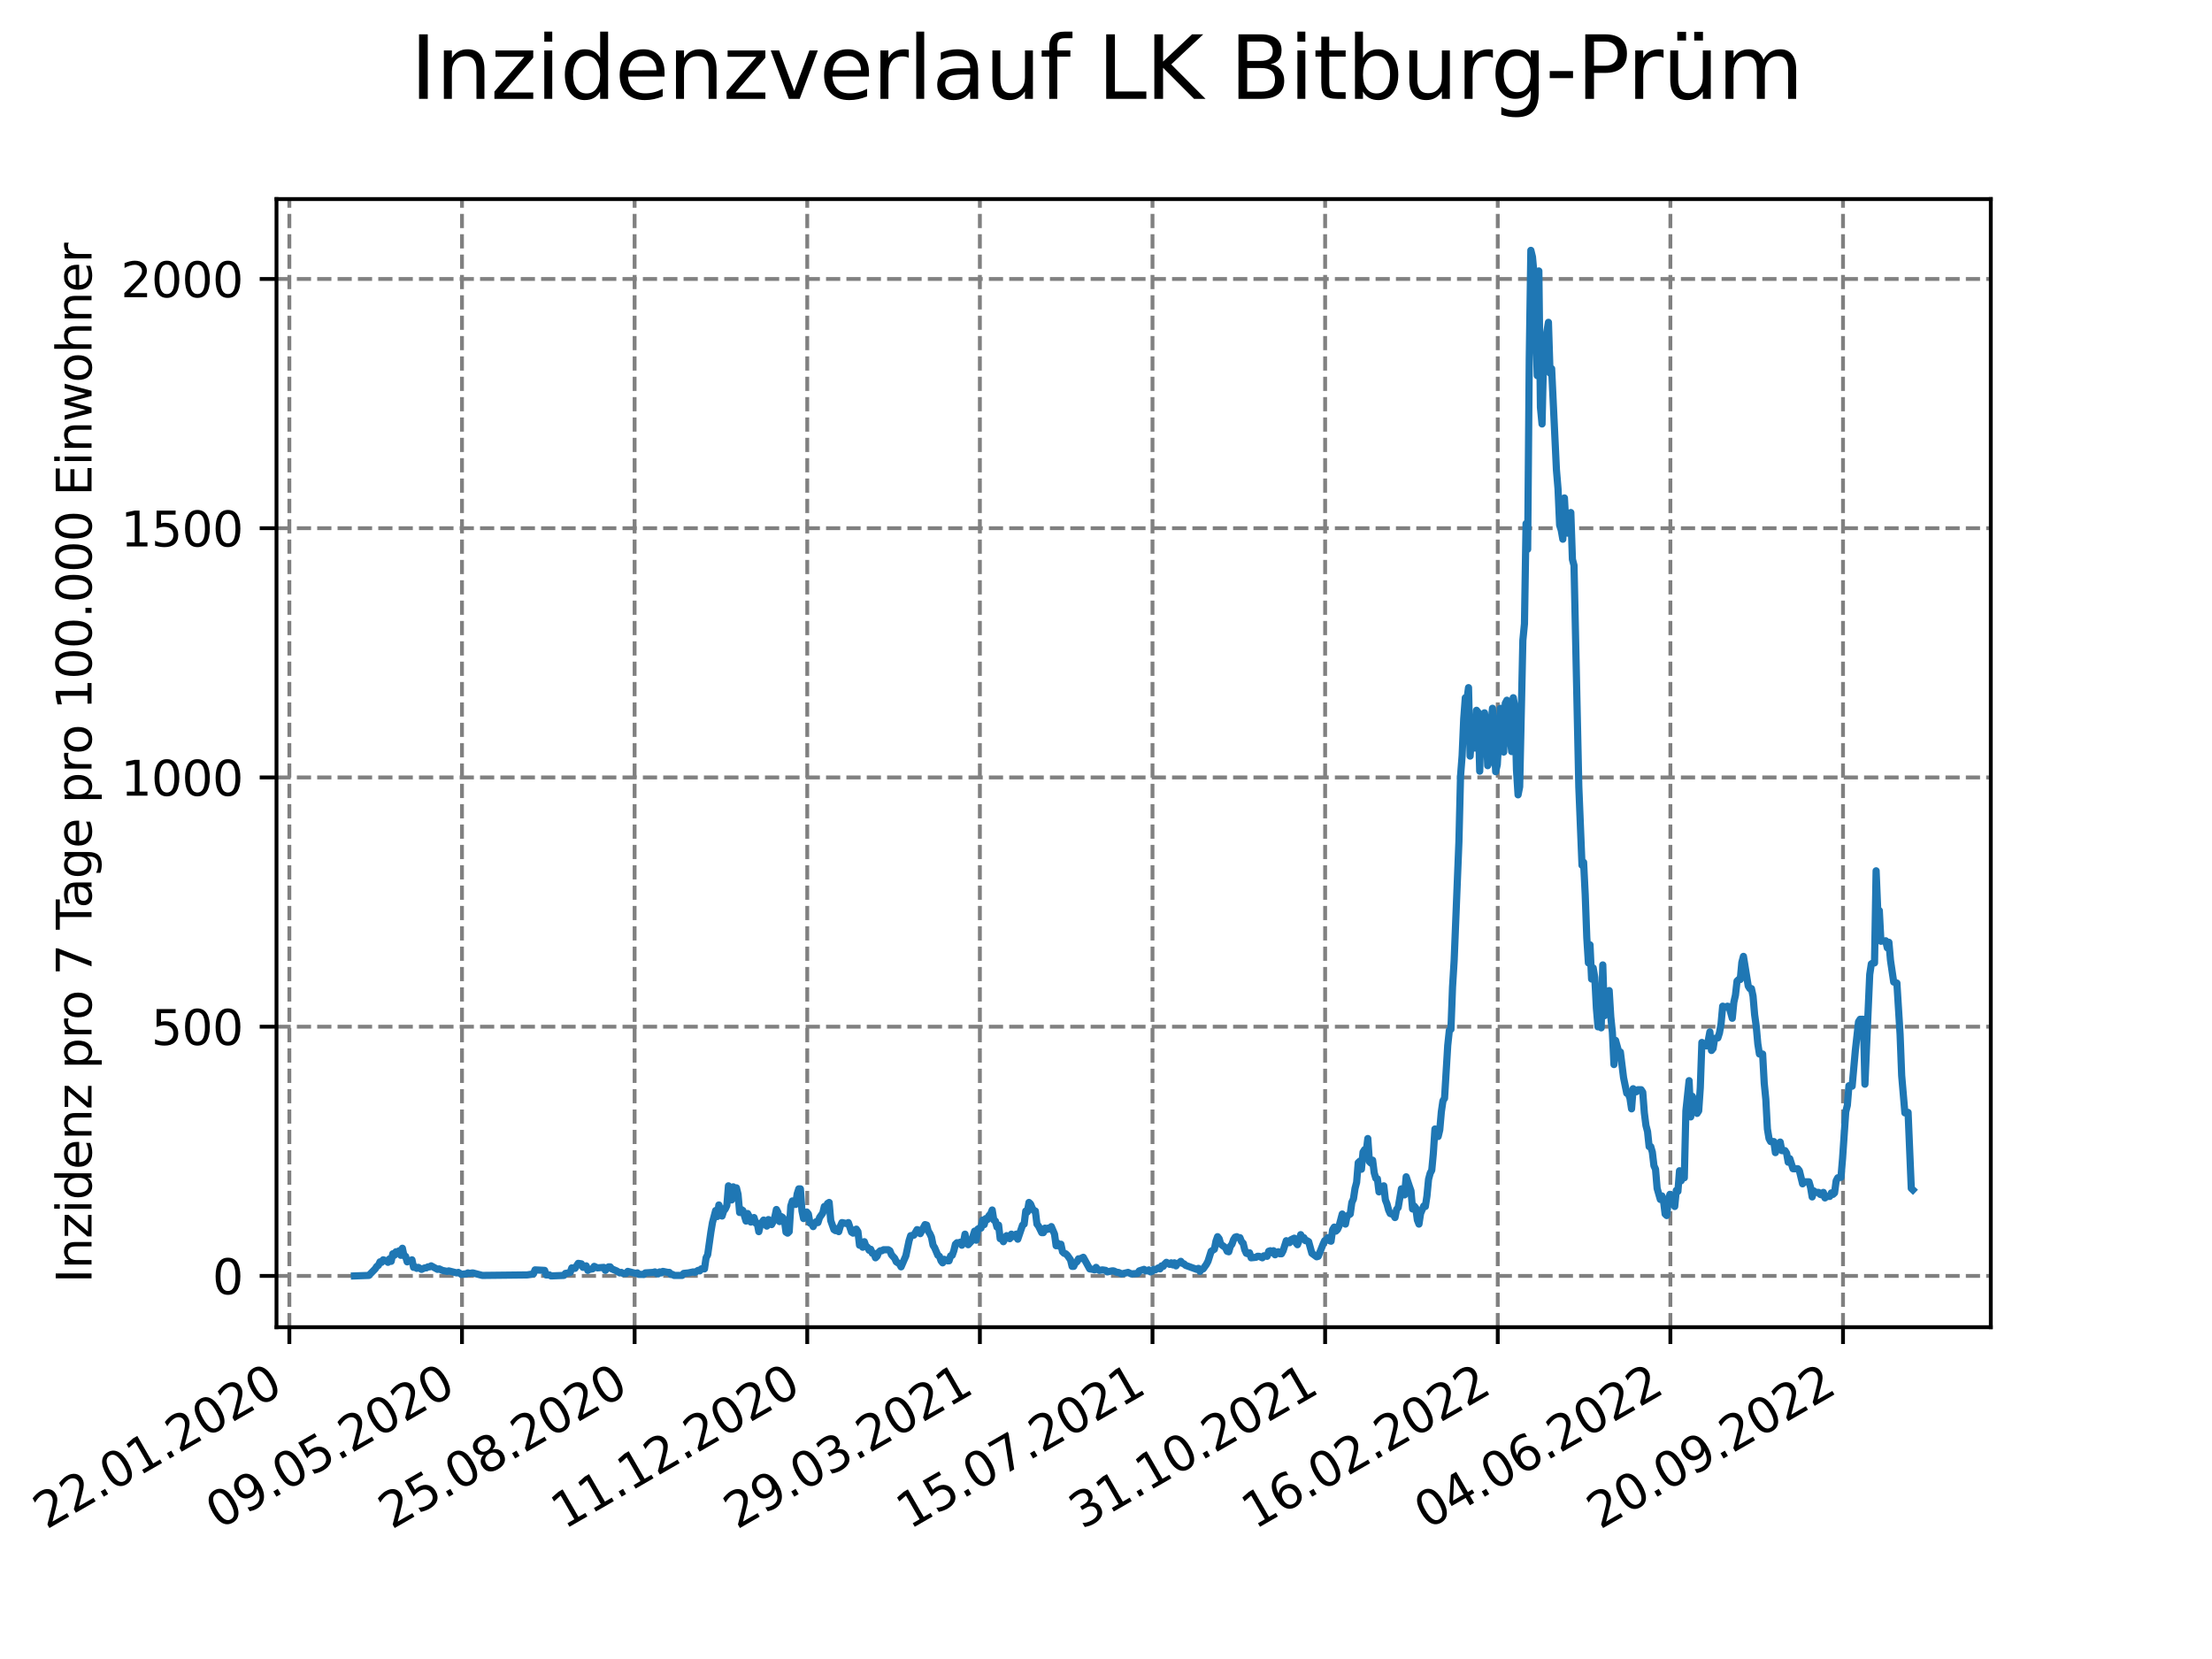 <?xml version="1.0" encoding="utf-8" standalone="no"?>
<!DOCTYPE svg PUBLIC "-//W3C//DTD SVG 1.1//EN"
  "http://www.w3.org/Graphics/SVG/1.1/DTD/svg11.dtd">
<svg xmlns:xlink="http://www.w3.org/1999/xlink" width="460.8pt" height="345.6pt" viewBox="0 0 460.8 345.6" xmlns="http://www.w3.org/2000/svg" version="1.1">
 <defs>
  <style type="text/css">*{stroke-linejoin: round; stroke-linecap: butt}</style>
 </defs>
 <g id="figure_1">
  <g id="patch_1">
   <path d="M 0 345.6 
L 460.8 345.6 
L 460.8 0 
L 0 0 
z
" style="fill: #ffffff"/>
  </g>
  <g id="axes_1">
   <g id="patch_2">
    <path d="M 57.6 276.48 
L 414.72 276.48 
L 414.72 41.472 
L 57.6 41.472 
z
" style="fill: #ffffff"/>
   </g>
   <g id="matplotlib.axis_1">
    <g id="xtick_1">
     <g id="line2d_1">
      <path d="M 60.278 276.48 
L 60.278 41.472 
" clip-path="url(#p1234bcc3a5)" style="fill: none; stroke-dasharray: 2.96,1.28; stroke-dashoffset: 0; stroke: #808080; stroke-width: 0.8"/>
     </g>
     <g id="line2d_2">
      <defs>
       <path id="mbdcd55d6a9" d="M 0 0 
L 0 3.5 
" style="stroke: #000000; stroke-width: 0.8"/>
      </defs>
      <g>
       <use xlink:href="#mbdcd55d6a9" x="60.278" y="276.48" style="stroke: #000000; stroke-width: 0.8"/>
      </g>
     </g>
     <g id="text_1">
      <!-- 22.01.2020 -->
      <g transform="translate(9.652 318.689) rotate(-30) scale(0.1 -0.1)">
       <defs>
        <path id="DejaVuSans-32" d="M 1228 531 
L 3431 531 
L 3431 0 
L 469 0 
L 469 531 
Q 828 903 1448 1529 
Q 2069 2156 2228 2338 
Q 2531 2678 2651 2914 
Q 2772 3150 2772 3378 
Q 2772 3750 2511 3984 
Q 2250 4219 1831 4219 
Q 1534 4219 1204 4116 
Q 875 4013 500 3803 
L 500 4441 
Q 881 4594 1212 4672 
Q 1544 4750 1819 4750 
Q 2544 4750 2975 4387 
Q 3406 4025 3406 3419 
Q 3406 3131 3298 2873 
Q 3191 2616 2906 2266 
Q 2828 2175 2409 1742 
Q 1991 1309 1228 531 
z
" transform="scale(0.016)"/>
        <path id="DejaVuSans-2e" d="M 684 794 
L 1344 794 
L 1344 0 
L 684 0 
L 684 794 
z
" transform="scale(0.016)"/>
        <path id="DejaVuSans-30" d="M 2034 4250 
Q 1547 4250 1301 3770 
Q 1056 3291 1056 2328 
Q 1056 1369 1301 889 
Q 1547 409 2034 409 
Q 2525 409 2770 889 
Q 3016 1369 3016 2328 
Q 3016 3291 2770 3770 
Q 2525 4250 2034 4250 
z
M 2034 4750 
Q 2819 4750 3233 4129 
Q 3647 3509 3647 2328 
Q 3647 1150 3233 529 
Q 2819 -91 2034 -91 
Q 1250 -91 836 529 
Q 422 1150 422 2328 
Q 422 3509 836 4129 
Q 1250 4750 2034 4750 
z
" transform="scale(0.016)"/>
        <path id="DejaVuSans-31" d="M 794 531 
L 1825 531 
L 1825 4091 
L 703 3866 
L 703 4441 
L 1819 4666 
L 2450 4666 
L 2450 531 
L 3481 531 
L 3481 0 
L 794 0 
L 794 531 
z
" transform="scale(0.016)"/>
       </defs>
       <use xlink:href="#DejaVuSans-32"/>
       <use xlink:href="#DejaVuSans-32" x="63.623"/>
       <use xlink:href="#DejaVuSans-2e" x="127.246"/>
       <use xlink:href="#DejaVuSans-30" x="159.033"/>
       <use xlink:href="#DejaVuSans-31" x="222.656"/>
       <use xlink:href="#DejaVuSans-2e" x="286.279"/>
       <use xlink:href="#DejaVuSans-32" x="318.066"/>
       <use xlink:href="#DejaVuSans-30" x="381.689"/>
       <use xlink:href="#DejaVuSans-32" x="445.312"/>
       <use xlink:href="#DejaVuSans-30" x="508.936"/>
      </g>
     </g>
    </g>
    <g id="xtick_2">
     <g id="line2d_3">
      <path d="M 96.239 276.48 
L 96.239 41.472 
" clip-path="url(#p1234bcc3a5)" style="fill: none; stroke-dasharray: 2.96,1.28; stroke-dashoffset: 0; stroke: #808080; stroke-width: 0.8"/>
     </g>
     <g id="line2d_4">
      <g>
       <use xlink:href="#mbdcd55d6a9" x="96.239" y="276.48" style="stroke: #000000; stroke-width: 0.8"/>
      </g>
     </g>
     <g id="text_2">
      <!-- 09.05.2020 -->
      <g transform="translate(45.614 318.689) rotate(-30) scale(0.1 -0.1)">
       <defs>
        <path id="DejaVuSans-39" d="M 703 97 
L 703 672 
Q 941 559 1184 500 
Q 1428 441 1663 441 
Q 2288 441 2617 861 
Q 2947 1281 2994 2138 
Q 2813 1869 2534 1725 
Q 2256 1581 1919 1581 
Q 1219 1581 811 2004 
Q 403 2428 403 3163 
Q 403 3881 828 4315 
Q 1253 4750 1959 4750 
Q 2769 4750 3195 4129 
Q 3622 3509 3622 2328 
Q 3622 1225 3098 567 
Q 2575 -91 1691 -91 
Q 1453 -91 1209 -44 
Q 966 3 703 97 
z
M 1959 2075 
Q 2384 2075 2632 2365 
Q 2881 2656 2881 3163 
Q 2881 3666 2632 3958 
Q 2384 4250 1959 4250 
Q 1534 4250 1286 3958 
Q 1038 3666 1038 3163 
Q 1038 2656 1286 2365 
Q 1534 2075 1959 2075 
z
" transform="scale(0.016)"/>
        <path id="DejaVuSans-35" d="M 691 4666 
L 3169 4666 
L 3169 4134 
L 1269 4134 
L 1269 2991 
Q 1406 3038 1543 3061 
Q 1681 3084 1819 3084 
Q 2600 3084 3056 2656 
Q 3513 2228 3513 1497 
Q 3513 744 3044 326 
Q 2575 -91 1722 -91 
Q 1428 -91 1123 -41 
Q 819 9 494 109 
L 494 744 
Q 775 591 1075 516 
Q 1375 441 1709 441 
Q 2250 441 2565 725 
Q 2881 1009 2881 1497 
Q 2881 1984 2565 2268 
Q 2250 2553 1709 2553 
Q 1456 2553 1204 2497 
Q 953 2441 691 2322 
L 691 4666 
z
" transform="scale(0.016)"/>
       </defs>
       <use xlink:href="#DejaVuSans-30"/>
       <use xlink:href="#DejaVuSans-39" x="63.623"/>
       <use xlink:href="#DejaVuSans-2e" x="127.246"/>
       <use xlink:href="#DejaVuSans-30" x="159.033"/>
       <use xlink:href="#DejaVuSans-35" x="222.656"/>
       <use xlink:href="#DejaVuSans-2e" x="286.279"/>
       <use xlink:href="#DejaVuSans-32" x="318.066"/>
       <use xlink:href="#DejaVuSans-30" x="381.689"/>
       <use xlink:href="#DejaVuSans-32" x="445.312"/>
       <use xlink:href="#DejaVuSans-30" x="508.936"/>
      </g>
     </g>
    </g>
    <g id="xtick_3">
     <g id="line2d_5">
      <path d="M 132.201 276.48 
L 132.201 41.472 
" clip-path="url(#p1234bcc3a5)" style="fill: none; stroke-dasharray: 2.96,1.28; stroke-dashoffset: 0; stroke: #808080; stroke-width: 0.8"/>
     </g>
     <g id="line2d_6">
      <g>
       <use xlink:href="#mbdcd55d6a9" x="132.201" y="276.48" style="stroke: #000000; stroke-width: 0.8"/>
      </g>
     </g>
     <g id="text_3">
      <!-- 25.08.2020 -->
      <g transform="translate(81.576 318.689) rotate(-30) scale(0.1 -0.1)">
       <defs>
        <path id="DejaVuSans-38" d="M 2034 2216 
Q 1584 2216 1326 1975 
Q 1069 1734 1069 1313 
Q 1069 891 1326 650 
Q 1584 409 2034 409 
Q 2484 409 2743 651 
Q 3003 894 3003 1313 
Q 3003 1734 2745 1975 
Q 2488 2216 2034 2216 
z
M 1403 2484 
Q 997 2584 770 2862 
Q 544 3141 544 3541 
Q 544 4100 942 4425 
Q 1341 4750 2034 4750 
Q 2731 4750 3128 4425 
Q 3525 4100 3525 3541 
Q 3525 3141 3298 2862 
Q 3072 2584 2669 2484 
Q 3125 2378 3379 2068 
Q 3634 1759 3634 1313 
Q 3634 634 3220 271 
Q 2806 -91 2034 -91 
Q 1263 -91 848 271 
Q 434 634 434 1313 
Q 434 1759 690 2068 
Q 947 2378 1403 2484 
z
M 1172 3481 
Q 1172 3119 1398 2916 
Q 1625 2713 2034 2713 
Q 2441 2713 2670 2916 
Q 2900 3119 2900 3481 
Q 2900 3844 2670 4047 
Q 2441 4250 2034 4250 
Q 1625 4250 1398 4047 
Q 1172 3844 1172 3481 
z
" transform="scale(0.016)"/>
       </defs>
       <use xlink:href="#DejaVuSans-32"/>
       <use xlink:href="#DejaVuSans-35" x="63.623"/>
       <use xlink:href="#DejaVuSans-2e" x="127.246"/>
       <use xlink:href="#DejaVuSans-30" x="159.033"/>
       <use xlink:href="#DejaVuSans-38" x="222.656"/>
       <use xlink:href="#DejaVuSans-2e" x="286.279"/>
       <use xlink:href="#DejaVuSans-32" x="318.066"/>
       <use xlink:href="#DejaVuSans-30" x="381.689"/>
       <use xlink:href="#DejaVuSans-32" x="445.312"/>
       <use xlink:href="#DejaVuSans-30" x="508.936"/>
      </g>
     </g>
    </g>
    <g id="xtick_4">
     <g id="line2d_7">
      <path d="M 168.163 276.48 
L 168.163 41.472 
" clip-path="url(#p1234bcc3a5)" style="fill: none; stroke-dasharray: 2.96,1.28; stroke-dashoffset: 0; stroke: #808080; stroke-width: 0.8"/>
     </g>
     <g id="line2d_8">
      <g>
       <use xlink:href="#mbdcd55d6a9" x="168.163" y="276.48" style="stroke: #000000; stroke-width: 0.8"/>
      </g>
     </g>
     <g id="text_4">
      <!-- 11.12.2020 -->
      <g transform="translate(117.538 318.689) rotate(-30) scale(0.1 -0.1)">
       <use xlink:href="#DejaVuSans-31"/>
       <use xlink:href="#DejaVuSans-31" x="63.623"/>
       <use xlink:href="#DejaVuSans-2e" x="127.246"/>
       <use xlink:href="#DejaVuSans-31" x="159.033"/>
       <use xlink:href="#DejaVuSans-32" x="222.656"/>
       <use xlink:href="#DejaVuSans-2e" x="286.279"/>
       <use xlink:href="#DejaVuSans-32" x="318.066"/>
       <use xlink:href="#DejaVuSans-30" x="381.689"/>
       <use xlink:href="#DejaVuSans-32" x="445.312"/>
       <use xlink:href="#DejaVuSans-30" x="508.936"/>
      </g>
     </g>
    </g>
    <g id="xtick_5">
     <g id="line2d_9">
      <path d="M 204.125 276.48 
L 204.125 41.472 
" clip-path="url(#p1234bcc3a5)" style="fill: none; stroke-dasharray: 2.96,1.28; stroke-dashoffset: 0; stroke: #808080; stroke-width: 0.8"/>
     </g>
     <g id="line2d_10">
      <g>
       <use xlink:href="#mbdcd55d6a9" x="204.125" y="276.48" style="stroke: #000000; stroke-width: 0.8"/>
      </g>
     </g>
     <g id="text_5">
      <!-- 29.03.2021 -->
      <g transform="translate(153.499 318.689) rotate(-30) scale(0.1 -0.1)">
       <defs>
        <path id="DejaVuSans-33" d="M 2597 2516 
Q 3050 2419 3304 2112 
Q 3559 1806 3559 1356 
Q 3559 666 3084 287 
Q 2609 -91 1734 -91 
Q 1441 -91 1130 -33 
Q 819 25 488 141 
L 488 750 
Q 750 597 1062 519 
Q 1375 441 1716 441 
Q 2309 441 2620 675 
Q 2931 909 2931 1356 
Q 2931 1769 2642 2001 
Q 2353 2234 1838 2234 
L 1294 2234 
L 1294 2753 
L 1863 2753 
Q 2328 2753 2575 2939 
Q 2822 3125 2822 3475 
Q 2822 3834 2567 4026 
Q 2313 4219 1838 4219 
Q 1578 4219 1281 4162 
Q 984 4106 628 3988 
L 628 4550 
Q 988 4650 1302 4700 
Q 1616 4750 1894 4750 
Q 2613 4750 3031 4423 
Q 3450 4097 3450 3541 
Q 3450 3153 3228 2886 
Q 3006 2619 2597 2516 
z
" transform="scale(0.016)"/>
       </defs>
       <use xlink:href="#DejaVuSans-32"/>
       <use xlink:href="#DejaVuSans-39" x="63.623"/>
       <use xlink:href="#DejaVuSans-2e" x="127.246"/>
       <use xlink:href="#DejaVuSans-30" x="159.033"/>
       <use xlink:href="#DejaVuSans-33" x="222.656"/>
       <use xlink:href="#DejaVuSans-2e" x="286.279"/>
       <use xlink:href="#DejaVuSans-32" x="318.066"/>
       <use xlink:href="#DejaVuSans-30" x="381.689"/>
       <use xlink:href="#DejaVuSans-32" x="445.312"/>
       <use xlink:href="#DejaVuSans-31" x="508.936"/>
      </g>
     </g>
    </g>
    <g id="xtick_6">
     <g id="line2d_11">
      <path d="M 240.086 276.48 
L 240.086 41.472 
" clip-path="url(#p1234bcc3a5)" style="fill: none; stroke-dasharray: 2.96,1.28; stroke-dashoffset: 0; stroke: #808080; stroke-width: 0.8"/>
     </g>
     <g id="line2d_12">
      <g>
       <use xlink:href="#mbdcd55d6a9" x="240.086" y="276.48" style="stroke: #000000; stroke-width: 0.8"/>
      </g>
     </g>
     <g id="text_6">
      <!-- 15.07.2021 -->
      <g transform="translate(189.461 318.689) rotate(-30) scale(0.1 -0.1)">
       <defs>
        <path id="DejaVuSans-37" d="M 525 4666 
L 3525 4666 
L 3525 4397 
L 1831 0 
L 1172 0 
L 2766 4134 
L 525 4134 
L 525 4666 
z
" transform="scale(0.016)"/>
       </defs>
       <use xlink:href="#DejaVuSans-31"/>
       <use xlink:href="#DejaVuSans-35" x="63.623"/>
       <use xlink:href="#DejaVuSans-2e" x="127.246"/>
       <use xlink:href="#DejaVuSans-30" x="159.033"/>
       <use xlink:href="#DejaVuSans-37" x="222.656"/>
       <use xlink:href="#DejaVuSans-2e" x="286.279"/>
       <use xlink:href="#DejaVuSans-32" x="318.066"/>
       <use xlink:href="#DejaVuSans-30" x="381.689"/>
       <use xlink:href="#DejaVuSans-32" x="445.312"/>
       <use xlink:href="#DejaVuSans-31" x="508.936"/>
      </g>
     </g>
    </g>
    <g id="xtick_7">
     <g id="line2d_13">
      <path d="M 276.048 276.48 
L 276.048 41.472 
" clip-path="url(#p1234bcc3a5)" style="fill: none; stroke-dasharray: 2.96,1.28; stroke-dashoffset: 0; stroke: #808080; stroke-width: 0.8"/>
     </g>
     <g id="line2d_14">
      <g>
       <use xlink:href="#mbdcd55d6a9" x="276.048" y="276.48" style="stroke: #000000; stroke-width: 0.8"/>
      </g>
     </g>
     <g id="text_7">
      <!-- 31.10.2021 -->
      <g transform="translate(225.423 318.689) rotate(-30) scale(0.1 -0.1)">
       <use xlink:href="#DejaVuSans-33"/>
       <use xlink:href="#DejaVuSans-31" x="63.623"/>
       <use xlink:href="#DejaVuSans-2e" x="127.246"/>
       <use xlink:href="#DejaVuSans-31" x="159.033"/>
       <use xlink:href="#DejaVuSans-30" x="222.656"/>
       <use xlink:href="#DejaVuSans-2e" x="286.279"/>
       <use xlink:href="#DejaVuSans-32" x="318.066"/>
       <use xlink:href="#DejaVuSans-30" x="381.689"/>
       <use xlink:href="#DejaVuSans-32" x="445.312"/>
       <use xlink:href="#DejaVuSans-31" x="508.936"/>
      </g>
     </g>
    </g>
    <g id="xtick_8">
     <g id="line2d_15">
      <path d="M 312.01 276.48 
L 312.01 41.472 
" clip-path="url(#p1234bcc3a5)" style="fill: none; stroke-dasharray: 2.96,1.28; stroke-dashoffset: 0; stroke: #808080; stroke-width: 0.8"/>
     </g>
     <g id="line2d_16">
      <g>
       <use xlink:href="#mbdcd55d6a9" x="312.01" y="276.48" style="stroke: #000000; stroke-width: 0.8"/>
      </g>
     </g>
     <g id="text_8">
      <!-- 16.02.2022 -->
      <g transform="translate(261.385 318.689) rotate(-30) scale(0.1 -0.1)">
       <defs>
        <path id="DejaVuSans-36" d="M 2113 2584 
Q 1688 2584 1439 2293 
Q 1191 2003 1191 1497 
Q 1191 994 1439 701 
Q 1688 409 2113 409 
Q 2538 409 2786 701 
Q 3034 994 3034 1497 
Q 3034 2003 2786 2293 
Q 2538 2584 2113 2584 
z
M 3366 4563 
L 3366 3988 
Q 3128 4100 2886 4159 
Q 2644 4219 2406 4219 
Q 1781 4219 1451 3797 
Q 1122 3375 1075 2522 
Q 1259 2794 1537 2939 
Q 1816 3084 2150 3084 
Q 2853 3084 3261 2657 
Q 3669 2231 3669 1497 
Q 3669 778 3244 343 
Q 2819 -91 2113 -91 
Q 1303 -91 875 529 
Q 447 1150 447 2328 
Q 447 3434 972 4092 
Q 1497 4750 2381 4750 
Q 2619 4750 2861 4703 
Q 3103 4656 3366 4563 
z
" transform="scale(0.016)"/>
       </defs>
       <use xlink:href="#DejaVuSans-31"/>
       <use xlink:href="#DejaVuSans-36" x="63.623"/>
       <use xlink:href="#DejaVuSans-2e" x="127.246"/>
       <use xlink:href="#DejaVuSans-30" x="159.033"/>
       <use xlink:href="#DejaVuSans-32" x="222.656"/>
       <use xlink:href="#DejaVuSans-2e" x="286.279"/>
       <use xlink:href="#DejaVuSans-32" x="318.066"/>
       <use xlink:href="#DejaVuSans-30" x="381.689"/>
       <use xlink:href="#DejaVuSans-32" x="445.312"/>
       <use xlink:href="#DejaVuSans-32" x="508.936"/>
      </g>
     </g>
    </g>
    <g id="xtick_9">
     <g id="line2d_17">
      <path d="M 347.972 276.48 
L 347.972 41.472 
" clip-path="url(#p1234bcc3a5)" style="fill: none; stroke-dasharray: 2.96,1.28; stroke-dashoffset: 0; stroke: #808080; stroke-width: 0.8"/>
     </g>
     <g id="line2d_18">
      <g>
       <use xlink:href="#mbdcd55d6a9" x="347.972" y="276.48" style="stroke: #000000; stroke-width: 0.8"/>
      </g>
     </g>
     <g id="text_9">
      <!-- 04.06.2022 -->
      <g transform="translate(297.346 318.689) rotate(-30) scale(0.1 -0.1)">
       <defs>
        <path id="DejaVuSans-34" d="M 2419 4116 
L 825 1625 
L 2419 1625 
L 2419 4116 
z
M 2253 4666 
L 3047 4666 
L 3047 1625 
L 3713 1625 
L 3713 1100 
L 3047 1100 
L 3047 0 
L 2419 0 
L 2419 1100 
L 313 1100 
L 313 1709 
L 2253 4666 
z
" transform="scale(0.016)"/>
       </defs>
       <use xlink:href="#DejaVuSans-30"/>
       <use xlink:href="#DejaVuSans-34" x="63.623"/>
       <use xlink:href="#DejaVuSans-2e" x="127.246"/>
       <use xlink:href="#DejaVuSans-30" x="159.033"/>
       <use xlink:href="#DejaVuSans-36" x="222.656"/>
       <use xlink:href="#DejaVuSans-2e" x="286.279"/>
       <use xlink:href="#DejaVuSans-32" x="318.066"/>
       <use xlink:href="#DejaVuSans-30" x="381.689"/>
       <use xlink:href="#DejaVuSans-32" x="445.312"/>
       <use xlink:href="#DejaVuSans-32" x="508.936"/>
      </g>
     </g>
    </g>
    <g id="xtick_10">
     <g id="line2d_19">
      <path d="M 383.933 276.48 
L 383.933 41.472 
" clip-path="url(#p1234bcc3a5)" style="fill: none; stroke-dasharray: 2.96,1.28; stroke-dashoffset: 0; stroke: #808080; stroke-width: 0.8"/>
     </g>
     <g id="line2d_20">
      <g>
       <use xlink:href="#mbdcd55d6a9" x="383.933" y="276.48" style="stroke: #000000; stroke-width: 0.8"/>
      </g>
     </g>
     <g id="text_10">
      <!-- 20.09.2022 -->
      <g transform="translate(333.308 318.689) rotate(-30) scale(0.1 -0.1)">
       <use xlink:href="#DejaVuSans-32"/>
       <use xlink:href="#DejaVuSans-30" x="63.623"/>
       <use xlink:href="#DejaVuSans-2e" x="127.246"/>
       <use xlink:href="#DejaVuSans-30" x="159.033"/>
       <use xlink:href="#DejaVuSans-39" x="222.656"/>
       <use xlink:href="#DejaVuSans-2e" x="286.279"/>
       <use xlink:href="#DejaVuSans-32" x="318.066"/>
       <use xlink:href="#DejaVuSans-30" x="381.689"/>
       <use xlink:href="#DejaVuSans-32" x="445.312"/>
       <use xlink:href="#DejaVuSans-32" x="508.936"/>
      </g>
     </g>
    </g>
   </g>
   <g id="matplotlib.axis_2">
    <g id="ytick_1">
     <g id="line2d_21">
      <path d="M 57.6 265.798 
L 414.72 265.798 
" clip-path="url(#p1234bcc3a5)" style="fill: none; stroke-dasharray: 2.96,1.28; stroke-dashoffset: 0; stroke: #808080; stroke-width: 0.8"/>
     </g>
     <g id="line2d_22">
      <defs>
       <path id="m206ffb86cb" d="M 0 0 
L -3.5 0 
" style="stroke: #000000; stroke-width: 0.8"/>
      </defs>
      <g>
       <use xlink:href="#m206ffb86cb" x="57.6" y="265.798" style="stroke: #000000; stroke-width: 0.8"/>
      </g>
     </g>
     <g id="text_11">
      <!-- 0 -->
      <g transform="translate(44.237 269.597) scale(0.1 -0.1)">
       <use xlink:href="#DejaVuSans-30"/>
      </g>
     </g>
    </g>
    <g id="ytick_2">
     <g id="line2d_23">
      <path d="M 57.6 213.877 
L 414.72 213.877 
" clip-path="url(#p1234bcc3a5)" style="fill: none; stroke-dasharray: 2.96,1.28; stroke-dashoffset: 0; stroke: #808080; stroke-width: 0.8"/>
     </g>
     <g id="line2d_24">
      <g>
       <use xlink:href="#m206ffb86cb" x="57.6" y="213.877" style="stroke: #000000; stroke-width: 0.8"/>
      </g>
     </g>
     <g id="text_12">
      <!-- 500 -->
      <g transform="translate(31.512 217.676) scale(0.1 -0.1)">
       <use xlink:href="#DejaVuSans-35"/>
       <use xlink:href="#DejaVuSans-30" x="63.623"/>
       <use xlink:href="#DejaVuSans-30" x="127.246"/>
      </g>
     </g>
    </g>
    <g id="ytick_3">
     <g id="line2d_25">
      <path d="M 57.6 161.955 
L 414.72 161.955 
" clip-path="url(#p1234bcc3a5)" style="fill: none; stroke-dasharray: 2.96,1.28; stroke-dashoffset: 0; stroke: #808080; stroke-width: 0.8"/>
     </g>
     <g id="line2d_26">
      <g>
       <use xlink:href="#m206ffb86cb" x="57.6" y="161.955" style="stroke: #000000; stroke-width: 0.8"/>
      </g>
     </g>
     <g id="text_13">
      <!-- 1000 -->
      <g transform="translate(25.15 165.754) scale(0.1 -0.1)">
       <use xlink:href="#DejaVuSans-31"/>
       <use xlink:href="#DejaVuSans-30" x="63.623"/>
       <use xlink:href="#DejaVuSans-30" x="127.246"/>
       <use xlink:href="#DejaVuSans-30" x="190.869"/>
      </g>
     </g>
    </g>
    <g id="ytick_4">
     <g id="line2d_27">
      <path d="M 57.6 110.034 
L 414.72 110.034 
" clip-path="url(#p1234bcc3a5)" style="fill: none; stroke-dasharray: 2.96,1.28; stroke-dashoffset: 0; stroke: #808080; stroke-width: 0.8"/>
     </g>
     <g id="line2d_28">
      <g>
       <use xlink:href="#m206ffb86cb" x="57.6" y="110.034" style="stroke: #000000; stroke-width: 0.8"/>
      </g>
     </g>
     <g id="text_14">
      <!-- 1500 -->
      <g transform="translate(25.15 113.833) scale(0.1 -0.1)">
       <use xlink:href="#DejaVuSans-31"/>
       <use xlink:href="#DejaVuSans-35" x="63.623"/>
       <use xlink:href="#DejaVuSans-30" x="127.246"/>
       <use xlink:href="#DejaVuSans-30" x="190.869"/>
      </g>
     </g>
    </g>
    <g id="ytick_5">
     <g id="line2d_29">
      <path d="M 57.6 58.113 
L 414.72 58.113 
" clip-path="url(#p1234bcc3a5)" style="fill: none; stroke-dasharray: 2.96,1.28; stroke-dashoffset: 0; stroke: #808080; stroke-width: 0.8"/>
     </g>
     <g id="line2d_30">
      <g>
       <use xlink:href="#m206ffb86cb" x="57.6" y="58.113" style="stroke: #000000; stroke-width: 0.8"/>
      </g>
     </g>
     <g id="text_15">
      <!-- 2000 -->
      <g transform="translate(25.15 61.912) scale(0.1 -0.1)">
       <use xlink:href="#DejaVuSans-32"/>
       <use xlink:href="#DejaVuSans-30" x="63.623"/>
       <use xlink:href="#DejaVuSans-30" x="127.246"/>
       <use xlink:href="#DejaVuSans-30" x="190.869"/>
      </g>
     </g>
    </g>
    <g id="text_16">
     <!-- Inzidenz pro 7 Tage pro 100.000 Einwohner -->
     <g transform="translate(19.07 267.301) rotate(-90) scale(0.1 -0.1)">
      <defs>
       <path id="DejaVuSans-49" d="M 628 4666 
L 1259 4666 
L 1259 0 
L 628 0 
L 628 4666 
z
" transform="scale(0.016)"/>
       <path id="DejaVuSans-6e" d="M 3513 2113 
L 3513 0 
L 2938 0 
L 2938 2094 
Q 2938 2591 2744 2837 
Q 2550 3084 2163 3084 
Q 1697 3084 1428 2787 
Q 1159 2491 1159 1978 
L 1159 0 
L 581 0 
L 581 3500 
L 1159 3500 
L 1159 2956 
Q 1366 3272 1645 3428 
Q 1925 3584 2291 3584 
Q 2894 3584 3203 3211 
Q 3513 2838 3513 2113 
z
" transform="scale(0.016)"/>
       <path id="DejaVuSans-7a" d="M 353 3500 
L 3084 3500 
L 3084 2975 
L 922 459 
L 3084 459 
L 3084 0 
L 275 0 
L 275 525 
L 2438 3041 
L 353 3041 
L 353 3500 
z
" transform="scale(0.016)"/>
       <path id="DejaVuSans-69" d="M 603 3500 
L 1178 3500 
L 1178 0 
L 603 0 
L 603 3500 
z
M 603 4863 
L 1178 4863 
L 1178 4134 
L 603 4134 
L 603 4863 
z
" transform="scale(0.016)"/>
       <path id="DejaVuSans-64" d="M 2906 2969 
L 2906 4863 
L 3481 4863 
L 3481 0 
L 2906 0 
L 2906 525 
Q 2725 213 2448 61 
Q 2172 -91 1784 -91 
Q 1150 -91 751 415 
Q 353 922 353 1747 
Q 353 2572 751 3078 
Q 1150 3584 1784 3584 
Q 2172 3584 2448 3432 
Q 2725 3281 2906 2969 
z
M 947 1747 
Q 947 1113 1208 752 
Q 1469 391 1925 391 
Q 2381 391 2643 752 
Q 2906 1113 2906 1747 
Q 2906 2381 2643 2742 
Q 2381 3103 1925 3103 
Q 1469 3103 1208 2742 
Q 947 2381 947 1747 
z
" transform="scale(0.016)"/>
       <path id="DejaVuSans-65" d="M 3597 1894 
L 3597 1613 
L 953 1613 
Q 991 1019 1311 708 
Q 1631 397 2203 397 
Q 2534 397 2845 478 
Q 3156 559 3463 722 
L 3463 178 
Q 3153 47 2828 -22 
Q 2503 -91 2169 -91 
Q 1331 -91 842 396 
Q 353 884 353 1716 
Q 353 2575 817 3079 
Q 1281 3584 2069 3584 
Q 2775 3584 3186 3129 
Q 3597 2675 3597 1894 
z
M 3022 2063 
Q 3016 2534 2758 2815 
Q 2500 3097 2075 3097 
Q 1594 3097 1305 2825 
Q 1016 2553 972 2059 
L 3022 2063 
z
" transform="scale(0.016)"/>
       <path id="DejaVuSans-20" transform="scale(0.016)"/>
       <path id="DejaVuSans-70" d="M 1159 525 
L 1159 -1331 
L 581 -1331 
L 581 3500 
L 1159 3500 
L 1159 2969 
Q 1341 3281 1617 3432 
Q 1894 3584 2278 3584 
Q 2916 3584 3314 3078 
Q 3713 2572 3713 1747 
Q 3713 922 3314 415 
Q 2916 -91 2278 -91 
Q 1894 -91 1617 61 
Q 1341 213 1159 525 
z
M 3116 1747 
Q 3116 2381 2855 2742 
Q 2594 3103 2138 3103 
Q 1681 3103 1420 2742 
Q 1159 2381 1159 1747 
Q 1159 1113 1420 752 
Q 1681 391 2138 391 
Q 2594 391 2855 752 
Q 3116 1113 3116 1747 
z
" transform="scale(0.016)"/>
       <path id="DejaVuSans-72" d="M 2631 2963 
Q 2534 3019 2420 3045 
Q 2306 3072 2169 3072 
Q 1681 3072 1420 2755 
Q 1159 2438 1159 1844 
L 1159 0 
L 581 0 
L 581 3500 
L 1159 3500 
L 1159 2956 
Q 1341 3275 1631 3429 
Q 1922 3584 2338 3584 
Q 2397 3584 2469 3576 
Q 2541 3569 2628 3553 
L 2631 2963 
z
" transform="scale(0.016)"/>
       <path id="DejaVuSans-6f" d="M 1959 3097 
Q 1497 3097 1228 2736 
Q 959 2375 959 1747 
Q 959 1119 1226 758 
Q 1494 397 1959 397 
Q 2419 397 2687 759 
Q 2956 1122 2956 1747 
Q 2956 2369 2687 2733 
Q 2419 3097 1959 3097 
z
M 1959 3584 
Q 2709 3584 3137 3096 
Q 3566 2609 3566 1747 
Q 3566 888 3137 398 
Q 2709 -91 1959 -91 
Q 1206 -91 779 398 
Q 353 888 353 1747 
Q 353 2609 779 3096 
Q 1206 3584 1959 3584 
z
" transform="scale(0.016)"/>
       <path id="DejaVuSans-54" d="M -19 4666 
L 3928 4666 
L 3928 4134 
L 2272 4134 
L 2272 0 
L 1638 0 
L 1638 4134 
L -19 4134 
L -19 4666 
z
" transform="scale(0.016)"/>
       <path id="DejaVuSans-61" d="M 2194 1759 
Q 1497 1759 1228 1600 
Q 959 1441 959 1056 
Q 959 750 1161 570 
Q 1363 391 1709 391 
Q 2188 391 2477 730 
Q 2766 1069 2766 1631 
L 2766 1759 
L 2194 1759 
z
M 3341 1997 
L 3341 0 
L 2766 0 
L 2766 531 
Q 2569 213 2275 61 
Q 1981 -91 1556 -91 
Q 1019 -91 701 211 
Q 384 513 384 1019 
Q 384 1609 779 1909 
Q 1175 2209 1959 2209 
L 2766 2209 
L 2766 2266 
Q 2766 2663 2505 2880 
Q 2244 3097 1772 3097 
Q 1472 3097 1187 3025 
Q 903 2953 641 2809 
L 641 3341 
Q 956 3463 1253 3523 
Q 1550 3584 1831 3584 
Q 2591 3584 2966 3190 
Q 3341 2797 3341 1997 
z
" transform="scale(0.016)"/>
       <path id="DejaVuSans-67" d="M 2906 1791 
Q 2906 2416 2648 2759 
Q 2391 3103 1925 3103 
Q 1463 3103 1205 2759 
Q 947 2416 947 1791 
Q 947 1169 1205 825 
Q 1463 481 1925 481 
Q 2391 481 2648 825 
Q 2906 1169 2906 1791 
z
M 3481 434 
Q 3481 -459 3084 -895 
Q 2688 -1331 1869 -1331 
Q 1566 -1331 1297 -1286 
Q 1028 -1241 775 -1147 
L 775 -588 
Q 1028 -725 1275 -790 
Q 1522 -856 1778 -856 
Q 2344 -856 2625 -561 
Q 2906 -266 2906 331 
L 2906 616 
Q 2728 306 2450 153 
Q 2172 0 1784 0 
Q 1141 0 747 490 
Q 353 981 353 1791 
Q 353 2603 747 3093 
Q 1141 3584 1784 3584 
Q 2172 3584 2450 3431 
Q 2728 3278 2906 2969 
L 2906 3500 
L 3481 3500 
L 3481 434 
z
" transform="scale(0.016)"/>
       <path id="DejaVuSans-45" d="M 628 4666 
L 3578 4666 
L 3578 4134 
L 1259 4134 
L 1259 2753 
L 3481 2753 
L 3481 2222 
L 1259 2222 
L 1259 531 
L 3634 531 
L 3634 0 
L 628 0 
L 628 4666 
z
" transform="scale(0.016)"/>
       <path id="DejaVuSans-77" d="M 269 3500 
L 844 3500 
L 1563 769 
L 2278 3500 
L 2956 3500 
L 3675 769 
L 4391 3500 
L 4966 3500 
L 4050 0 
L 3372 0 
L 2619 2869 
L 1863 0 
L 1184 0 
L 269 3500 
z
" transform="scale(0.016)"/>
       <path id="DejaVuSans-68" d="M 3513 2113 
L 3513 0 
L 2938 0 
L 2938 2094 
Q 2938 2591 2744 2837 
Q 2550 3084 2163 3084 
Q 1697 3084 1428 2787 
Q 1159 2491 1159 1978 
L 1159 0 
L 581 0 
L 581 4863 
L 1159 4863 
L 1159 2956 
Q 1366 3272 1645 3428 
Q 1925 3584 2291 3584 
Q 2894 3584 3203 3211 
Q 3513 2838 3513 2113 
z
" transform="scale(0.016)"/>
      </defs>
      <use xlink:href="#DejaVuSans-49"/>
      <use xlink:href="#DejaVuSans-6e" x="29.492"/>
      <use xlink:href="#DejaVuSans-7a" x="92.871"/>
      <use xlink:href="#DejaVuSans-69" x="145.361"/>
      <use xlink:href="#DejaVuSans-64" x="173.145"/>
      <use xlink:href="#DejaVuSans-65" x="236.621"/>
      <use xlink:href="#DejaVuSans-6e" x="298.145"/>
      <use xlink:href="#DejaVuSans-7a" x="361.523"/>
      <use xlink:href="#DejaVuSans-20" x="414.014"/>
      <use xlink:href="#DejaVuSans-70" x="445.801"/>
      <use xlink:href="#DejaVuSans-72" x="509.277"/>
      <use xlink:href="#DejaVuSans-6f" x="548.141"/>
      <use xlink:href="#DejaVuSans-20" x="609.322"/>
      <use xlink:href="#DejaVuSans-37" x="641.109"/>
      <use xlink:href="#DejaVuSans-20" x="704.732"/>
      <use xlink:href="#DejaVuSans-54" x="736.52"/>
      <use xlink:href="#DejaVuSans-61" x="781.104"/>
      <use xlink:href="#DejaVuSans-67" x="842.383"/>
      <use xlink:href="#DejaVuSans-65" x="905.859"/>
      <use xlink:href="#DejaVuSans-20" x="967.383"/>
      <use xlink:href="#DejaVuSans-70" x="999.17"/>
      <use xlink:href="#DejaVuSans-72" x="1062.646"/>
      <use xlink:href="#DejaVuSans-6f" x="1101.51"/>
      <use xlink:href="#DejaVuSans-20" x="1162.691"/>
      <use xlink:href="#DejaVuSans-31" x="1194.479"/>
      <use xlink:href="#DejaVuSans-30" x="1258.102"/>
      <use xlink:href="#DejaVuSans-30" x="1321.725"/>
      <use xlink:href="#DejaVuSans-2e" x="1385.348"/>
      <use xlink:href="#DejaVuSans-30" x="1417.135"/>
      <use xlink:href="#DejaVuSans-30" x="1480.758"/>
      <use xlink:href="#DejaVuSans-30" x="1544.381"/>
      <use xlink:href="#DejaVuSans-20" x="1608.004"/>
      <use xlink:href="#DejaVuSans-45" x="1639.791"/>
      <use xlink:href="#DejaVuSans-69" x="1702.975"/>
      <use xlink:href="#DejaVuSans-6e" x="1730.758"/>
      <use xlink:href="#DejaVuSans-77" x="1794.137"/>
      <use xlink:href="#DejaVuSans-6f" x="1875.924"/>
      <use xlink:href="#DejaVuSans-68" x="1937.105"/>
      <use xlink:href="#DejaVuSans-6e" x="2000.484"/>
      <use xlink:href="#DejaVuSans-65" x="2063.863"/>
      <use xlink:href="#DejaVuSans-72" x="2125.387"/>
     </g>
    </g>
   </g>
   <g id="line2d_31">
    <path d="M 73.833 265.798 
L 76.83 265.693 
L 78.161 264.33 
L 78.494 263.806 
L 78.827 263.596 
L 79.16 262.863 
L 79.493 262.967 
L 79.826 262.443 
L 80.492 262.653 
L 80.825 262.967 
L 81.158 262.234 
L 81.491 262.758 
L 81.824 261.185 
L 82.157 261.5 
L 82.49 260.766 
L 82.823 260.871 
L 83.156 260.556 
L 83.489 261.5 
L 83.822 260.032 
L 84.155 261.605 
L 84.488 261.709 
L 84.821 262.863 
L 85.154 262.653 
L 85.487 262.653 
L 85.82 262.443 
L 86.153 264.016 
L 86.486 263.911 
L 86.819 264.225 
L 87.152 264.016 
L 87.818 264.435 
L 88.484 264.121 
L 88.817 264.121 
L 89.15 263.911 
L 89.483 263.911 
L 89.816 263.701 
L 91.148 264.435 
L 91.481 264.33 
L 92.147 264.645 
L 93.146 264.854 
L 93.478 264.75 
L 95.143 265.169 
L 95.476 265.064 
L 96.142 265.483 
L 96.808 265.378 
L 97.141 265.378 
L 97.474 265.169 
L 97.807 265.274 
L 98.473 265.169 
L 100.471 265.693 
L 109.794 265.588 
L 110.46 265.483 
L 111.126 265.378 
L 111.459 264.54 
L 113.457 264.645 
L 113.79 265.588 
L 114.456 265.588 
L 114.789 265.798 
L 117.453 265.693 
L 117.786 265.274 
L 118.452 265.169 
L 118.785 265.064 
L 119.118 264.121 
L 119.784 264.225 
L 120.45 263.177 
L 121.116 263.282 
L 121.449 264.016 
L 122.115 263.701 
L 122.448 264.645 
L 122.781 264.435 
L 123.447 264.33 
L 123.78 263.806 
L 124.446 264.121 
L 125.777 264.016 
L 126.11 264.645 
L 126.776 263.911 
L 127.109 263.911 
L 127.442 264.33 
L 128.441 264.75 
L 129.107 265.169 
L 129.44 265.064 
L 129.773 265.274 
L 130.439 265.274 
L 130.772 264.854 
L 132.437 265.274 
L 132.77 265.169 
L 133.103 265.483 
L 134.102 265.483 
L 134.435 265.169 
L 136.1 265.064 
L 136.433 264.959 
L 136.766 265.274 
L 137.099 265.378 
L 137.432 264.959 
L 137.765 265.169 
L 138.098 264.854 
L 139.097 265.064 
L 139.43 265.064 
L 139.763 265.483 
L 140.096 265.483 
L 140.429 265.693 
L 142.093 265.693 
L 142.426 265.274 
L 143.425 265.169 
L 144.424 264.959 
L 144.757 265.064 
L 145.423 264.645 
L 145.756 264.75 
L 146.089 264.33 
L 146.755 264.33 
L 147.088 262.024 
L 147.421 261.395 
L 148.087 256.678 
L 148.42 254.686 
L 149.086 252.17 
L 149.419 253.428 
L 149.752 251.017 
L 150.085 251.96 
L 150.418 253.323 
L 150.751 252.275 
L 151.084 251.855 
L 151.417 251.122 
L 151.75 247.033 
L 152.083 249.549 
L 152.416 249.968 
L 152.749 247.243 
L 153.082 248.501 
L 153.415 247.453 
L 153.748 248.815 
L 154.081 252.589 
L 154.414 251.96 
L 154.747 252.17 
L 155.413 254.371 
L 155.746 252.799 
L 156.079 253.428 
L 156.412 254.581 
L 156.745 253.847 
L 157.077 253.638 
L 157.41 254.791 
L 157.743 254.791 
L 158.076 256.573 
L 158.409 255.105 
L 159.075 254.162 
L 159.408 255.105 
L 159.741 255.42 
L 160.074 254.057 
L 160.407 254.895 
L 160.74 255.105 
L 161.073 254.476 
L 161.406 253.533 
L 161.739 251.96 
L 162.072 252.589 
L 162.405 254.476 
L 162.738 253.428 
L 163.071 253.638 
L 163.404 254.162 
L 163.737 256.678 
L 164.07 256.887 
L 164.403 256.573 
L 164.736 251.226 
L 165.069 250.178 
L 165.735 250.912 
L 166.068 248.711 
L 166.401 247.662 
L 166.734 247.662 
L 167.067 252.275 
L 167.4 253.847 
L 167.733 253.428 
L 168.066 252.484 
L 168.399 252.904 
L 168.732 254.791 
L 169.065 254.895 
L 169.398 255.524 
L 169.731 254.791 
L 170.064 254.476 
L 170.397 254.686 
L 170.73 253.638 
L 171.396 252.694 
L 171.729 251.331 
L 172.062 251.436 
L 172.395 250.702 
L 172.727 250.493 
L 173.06 254.267 
L 173.726 256.153 
L 174.059 256.363 
L 174.392 255.944 
L 174.725 256.573 
L 175.058 255.42 
L 175.391 254.686 
L 176.39 254.895 
L 176.723 254.686 
L 177.389 256.678 
L 177.722 256.887 
L 178.055 256.258 
L 178.388 256.049 
L 178.721 256.573 
L 179.054 259.403 
L 179.387 258.879 
L 179.72 259.823 
L 180.053 258.669 
L 180.386 259.613 
L 180.719 259.823 
L 181.052 260.451 
L 181.385 260.242 
L 181.718 261.08 
L 182.051 261.08 
L 182.384 262.024 
L 182.717 261.709 
L 183.05 260.871 
L 183.383 260.556 
L 183.716 260.556 
L 184.049 260.347 
L 185.048 260.347 
L 185.381 260.556 
L 185.714 261.395 
L 186.38 262.129 
L 186.713 262.863 
L 187.379 263.282 
L 187.712 263.911 
L 188.71 261.605 
L 189.376 258.46 
L 189.709 257.411 
L 190.375 257.307 
L 191.041 256.153 
L 191.374 256.258 
L 191.707 256.992 
L 192.706 255.105 
L 193.039 255.21 
L 193.372 256.468 
L 193.705 256.992 
L 194.038 257.726 
L 194.371 259.403 
L 194.704 259.927 
L 195.37 261.5 
L 195.703 261.709 
L 196.036 262.653 
L 196.369 263.072 
L 196.702 262.338 
L 197.368 262.653 
L 197.701 262.653 
L 198.034 261.605 
L 198.367 261.5 
L 198.7 260.556 
L 199.033 259.194 
L 199.366 258.879 
L 199.699 258.984 
L 200.032 258.774 
L 200.365 259.403 
L 200.698 258.879 
L 201.031 257.097 
L 201.364 258.879 
L 201.697 259.298 
L 202.363 258.565 
L 203.029 256.468 
L 203.362 258.355 
L 203.695 256.049 
L 204.028 255.839 
L 204.361 255.839 
L 204.693 254.162 
L 205.026 255.105 
L 205.359 253.847 
L 205.692 254.057 
L 206.025 253.218 
L 206.358 252.904 
L 206.691 252.065 
L 207.024 254.162 
L 207.357 254.371 
L 207.69 255.629 
L 208.023 255.21 
L 208.356 258.04 
L 208.689 257.936 
L 209.022 258.669 
L 209.688 257.411 
L 210.021 257.621 
L 210.354 258.04 
L 210.687 257.097 
L 211.02 257.516 
L 211.353 257.621 
L 211.686 257.097 
L 212.019 258.145 
L 213.018 255.21 
L 213.351 255 
L 213.684 252.275 
L 214.017 252.484 
L 214.35 250.493 
L 214.683 250.807 
L 215.016 251.646 
L 215.349 252.17 
L 215.682 252.275 
L 216.015 255 
L 216.348 255.42 
L 217.014 256.782 
L 217.347 256.782 
L 217.68 255.839 
L 218.013 256.153 
L 218.346 255.839 
L 218.679 256.049 
L 219.012 255.524 
L 219.678 257.097 
L 220.011 259.508 
L 220.343 258.984 
L 220.676 259.613 
L 221.009 259.194 
L 221.342 260.766 
L 221.675 261.08 
L 222.008 261.185 
L 222.341 261.5 
L 223.007 262.443 
L 223.34 263.806 
L 223.673 263.806 
L 224.006 263.072 
L 224.339 262.863 
L 224.672 262.234 
L 225.005 262.234 
L 225.671 261.919 
L 227.003 264.33 
L 227.669 264.435 
L 228.002 264.54 
L 228.335 264.016 
L 228.668 264.435 
L 229.001 264.645 
L 229.667 264.54 
L 230.333 264.645 
L 230.666 264.959 
L 231.665 264.75 
L 231.998 264.75 
L 232.664 265.064 
L 232.997 265.064 
L 233.663 265.378 
L 234.995 265.064 
L 235.661 265.378 
L 236.992 265.274 
L 237.325 264.75 
L 238.324 264.435 
L 238.657 264.75 
L 238.99 264.75 
L 239.323 264.54 
L 239.656 264.959 
L 239.989 264.854 
L 240.322 264.435 
L 240.655 264.54 
L 241.321 264.121 
L 241.654 264.33 
L 241.987 263.701 
L 242.32 263.806 
L 242.653 263.282 
L 242.986 262.967 
L 243.652 263.387 
L 243.985 263.072 
L 244.318 263.492 
L 244.651 263.072 
L 244.984 263.701 
L 245.317 263.177 
L 245.65 263.072 
L 245.983 262.758 
L 246.316 263.177 
L 246.649 263.282 
L 246.982 263.596 
L 249.313 264.435 
L 249.646 264.225 
L 249.979 264.854 
L 250.312 264.435 
L 250.645 264.33 
L 251.311 263.387 
L 251.644 262.758 
L 252.309 260.661 
L 252.975 260.242 
L 253.308 258.565 
L 253.641 257.621 
L 253.974 258.04 
L 254.307 259.194 
L 255.306 259.927 
L 255.639 260.661 
L 255.972 260.766 
L 256.305 259.613 
L 256.638 259.194 
L 256.971 258.25 
L 257.304 257.726 
L 257.637 257.621 
L 257.97 257.831 
L 258.303 257.831 
L 258.636 258.669 
L 258.969 258.984 
L 259.302 260.347 
L 259.635 261.08 
L 259.968 261.185 
L 260.301 260.976 
L 260.634 262.024 
L 261.633 261.919 
L 261.966 261.709 
L 262.299 261.709 
L 262.965 262.024 
L 263.298 261.605 
L 263.964 261.709 
L 264.297 260.661 
L 264.63 260.556 
L 264.963 260.976 
L 265.296 260.556 
L 265.629 261.395 
L 265.962 260.871 
L 266.295 260.766 
L 266.628 261.185 
L 266.961 261.185 
L 267.294 260.556 
L 267.959 258.46 
L 268.625 258.879 
L 268.958 258.25 
L 269.624 257.936 
L 269.957 258.879 
L 270.29 259.298 
L 270.623 258.46 
L 270.956 257.202 
L 271.289 257.831 
L 271.622 257.831 
L 271.955 258.46 
L 272.288 258.46 
L 272.621 258.669 
L 273.287 261.08 
L 274.286 261.814 
L 274.619 261.709 
L 275.618 259.194 
L 275.951 258.46 
L 276.284 258.355 
L 276.617 257.831 
L 276.95 258.46 
L 277.283 258.565 
L 277.616 256.153 
L 277.949 255.629 
L 278.282 256.468 
L 278.615 256.153 
L 278.948 255.42 
L 279.614 252.904 
L 279.947 254.476 
L 280.28 255 
L 280.613 253.323 
L 281.279 252.904 
L 281.612 250.493 
L 281.945 249.759 
L 282.278 247.557 
L 282.611 246.299 
L 282.944 242.211 
L 283.277 241.897 
L 283.61 243.574 
L 283.942 240.01 
L 284.275 239.485 
L 284.608 239.905 
L 284.941 237.179 
L 285.274 242.001 
L 285.607 242.316 
L 285.94 241.687 
L 286.273 244.308 
L 286.606 245.461 
L 286.939 245.566 
L 287.272 248.291 
L 287.605 247.348 
L 288.271 247.033 
L 288.604 249.968 
L 288.937 250.807 
L 289.27 252.065 
L 289.603 252.799 
L 290.269 253.009 
L 290.602 253.638 
L 290.935 251.96 
L 291.268 251.541 
L 291.934 247.662 
L 292.267 248.711 
L 292.6 248.92 
L 292.933 245.146 
L 293.599 247.138 
L 293.932 248.082 
L 294.265 251.855 
L 294.598 251.226 
L 294.931 251.646 
L 295.264 254.162 
L 295.597 255 
L 295.93 252.799 
L 296.596 251.226 
L 296.929 251.331 
L 297.262 249.13 
L 297.595 245.67 
L 297.928 244.412 
L 298.261 243.784 
L 298.594 240.219 
L 298.927 235.187 
L 299.593 236.76 
L 299.925 235.397 
L 300.258 231.623 
L 300.591 229.317 
L 300.924 228.793 
L 301.59 217.786 
L 301.923 214.641 
L 302.256 214.431 
L 302.589 205.625 
L 302.922 200.174 
L 303.588 183.611 
L 303.921 175.329 
L 304.254 161.702 
L 304.587 157.404 
L 304.92 149.751 
L 305.253 145.348 
L 305.586 145.767 
L 305.919 143.251 
L 306.252 157.508 
L 306.585 152.581 
L 306.918 154.888 
L 307.251 155.831 
L 307.584 147.969 
L 307.917 148.388 
L 308.25 160.653 
L 308.583 149.646 
L 308.916 155.936 
L 309.249 148.493 
L 309.582 151.533 
L 309.915 159.5 
L 310.248 158.766 
L 310.581 151.114 
L 310.914 147.55 
L 311.58 160.758 
L 311.913 159.29 
L 312.579 147.55 
L 312.912 151.009 
L 313.245 156.67 
L 313.578 146.501 
L 313.911 145.872 
L 314.244 148.598 
L 314.577 153.42 
L 314.91 156.565 
L 315.243 145.348 
L 315.575 147.34 
L 315.908 160.339 
L 316.241 165.58 
L 316.574 163.903 
L 317.24 133.397 
L 317.573 129.938 
L 317.906 109.077 
L 318.239 114.423 
L 318.572 74.693 
L 318.905 52.154 
L 319.238 53.517 
L 319.571 57.081 
L 320.237 78.257 
L 320.57 56.452 
L 320.903 84.861 
L 321.236 88.321 
L 321.569 73.644 
L 321.902 72.491 
L 322.235 69.137 
L 322.568 67.145 
L 322.901 77.733 
L 323.234 76.789 
L 324.233 97.86 
L 324.566 101.844 
L 324.899 109.391 
L 325.232 110.44 
L 325.565 112.327 
L 325.898 103.731 
L 326.231 109.916 
L 326.564 111.069 
L 326.897 110.02 
L 327.23 106.771 
L 327.563 116.52 
L 327.896 117.778 
L 328.895 163.903 
L 329.561 180.256 
L 329.894 179.628 
L 330.227 186.337 
L 330.56 195.352 
L 330.893 200.594 
L 331.226 196.82 
L 331.558 203.948 
L 331.891 201.642 
L 332.224 203.634 
L 332.557 210.028 
L 332.89 213.907 
L 333.223 210.343 
L 333.556 214.117 
L 333.889 201.013 
L 334.222 211.601 
L 334.555 210.552 
L 334.888 207.093 
L 335.221 206.359 
L 335.554 211.81 
L 335.887 215.06 
L 336.22 221.769 
L 336.553 216.737 
L 337.219 219.148 
L 337.552 219.148 
L 338.218 224.495 
L 338.884 227.745 
L 339.217 227.849 
L 339.55 228.793 
L 339.883 230.994 
L 340.216 226.801 
L 340.549 227.22 
L 340.882 227.43 
L 341.215 227.011 
L 341.881 227.011 
L 342.214 227.535 
L 342.547 231.833 
L 342.88 234.454 
L 343.213 235.712 
L 343.546 238.856 
L 343.879 238.856 
L 344.212 240.01 
L 344.545 242.84 
L 344.878 243.574 
L 345.211 247.557 
L 345.877 249.864 
L 346.21 249.13 
L 346.543 250.178 
L 346.876 252.904 
L 347.209 253.218 
L 347.541 249.968 
L 347.874 248.815 
L 348.873 251.331 
L 349.206 247.977 
L 349.539 248.186 
L 349.872 243.888 
L 350.205 245.985 
L 350.538 245.251 
L 350.871 245.356 
L 351.204 231.414 
L 351.87 225.124 
L 352.203 232.672 
L 352.536 228.373 
L 352.869 229.107 
L 353.202 229.002 
L 353.535 231.938 
L 353.868 231.414 
L 354.201 226.591 
L 354.534 217.157 
L 354.867 217.681 
L 355.533 217.89 
L 355.866 216.737 
L 356.199 214.955 
L 356.532 218.834 
L 356.865 218.415 
L 357.198 216.318 
L 357.864 216.213 
L 358.197 215.165 
L 358.53 213.278 
L 358.863 209.609 
L 359.529 209.819 
L 359.862 209.609 
L 360.195 209.714 
L 360.861 212.125 
L 361.194 208.77 
L 361.527 207.303 
L 361.86 204.367 
L 362.193 204.053 
L 362.526 204.053 
L 362.859 200.489 
L 363.191 199.231 
L 364.19 205.416 
L 364.523 205.94 
L 364.856 205.94 
L 365.189 207.512 
L 365.522 211.391 
L 365.855 213.802 
L 366.188 217.471 
L 366.521 219.568 
L 367.187 219.568 
L 367.52 225.648 
L 367.853 229.002 
L 368.186 235.187 
L 368.519 237.179 
L 368.852 237.808 
L 369.518 237.808 
L 369.851 240.114 
L 370.184 239.066 
L 370.517 238.856 
L 370.85 237.913 
L 371.183 239.695 
L 371.849 239.695 
L 372.182 240.219 
L 372.515 242.106 
L 372.848 241.372 
L 373.514 243.469 
L 374.513 243.469 
L 374.846 243.888 
L 375.512 246.614 
L 375.845 246.195 
L 376.844 246.195 
L 377.177 247.348 
L 377.51 249.34 
L 377.843 248.082 
L 378.176 248.396 
L 378.842 248.396 
L 379.174 248.815 
L 379.507 248.92 
L 379.84 248.396 
L 380.173 249.549 
L 380.506 249.235 
L 381.172 249.235 
L 381.505 248.501 
L 381.838 248.815 
L 382.171 248.501 
L 382.504 245.985 
L 382.837 245.356 
L 383.503 245.251 
L 383.836 241.372 
L 384.502 231.623 
L 384.835 230.26 
L 385.168 226.172 
L 385.834 226.277 
L 386.5 218.834 
L 387.166 212.859 
L 387.499 212.334 
L 388.165 212.334 
L 388.498 225.858 
L 389.164 210.552 
L 389.497 203.005 
L 389.83 200.803 
L 390.163 200.594 
L 390.496 200.594 
L 390.829 181.41 
L 391.162 189.482 
L 391.495 189.691 
L 391.828 196.086 
L 392.161 195.981 
L 392.494 196.086 
L 392.827 195.981 
L 393.16 197.449 
L 393.493 196.295 
L 393.826 200.069 
L 394.492 204.577 
L 395.157 204.787 
L 395.823 215.479 
L 396.156 224.075 
L 396.822 231.833 
L 397.488 231.728 
L 398.154 247.557 
L 398.487 247.872 
L 398.487 247.872 
" clip-path="url(#p1234bcc3a5)" style="fill: none; stroke: #1f77b4; stroke-width: 1.5; stroke-linecap: square"/>
   </g>
   <g id="patch_3">
    <path d="M 57.6 276.48 
L 57.6 41.472 
" style="fill: none; stroke: #000000; stroke-width: 0.8; stroke-linejoin: miter; stroke-linecap: square"/>
   </g>
   <g id="patch_4">
    <path d="M 414.72 276.48 
L 414.72 41.472 
" style="fill: none; stroke: #000000; stroke-width: 0.8; stroke-linejoin: miter; stroke-linecap: square"/>
   </g>
   <g id="patch_5">
    <path d="M 57.6 276.48 
L 414.72 276.48 
" style="fill: none; stroke: #000000; stroke-width: 0.8; stroke-linejoin: miter; stroke-linecap: square"/>
   </g>
   <g id="patch_6">
    <path d="M 57.6 41.472 
L 414.72 41.472 
" style="fill: none; stroke: #000000; stroke-width: 0.8; stroke-linejoin: miter; stroke-linecap: square"/>
   </g>
  </g>
  <g id="text_17">
   <!-- Inzidenzverlauf LK Bitburg-Prüm -->
   <g transform="translate(85.486 20.589) scale(0.18 -0.18)">
    <defs>
     <path id="DejaVuSans-76" d="M 191 3500 
L 800 3500 
L 1894 563 
L 2988 3500 
L 3597 3500 
L 2284 0 
L 1503 0 
L 191 3500 
z
" transform="scale(0.016)"/>
     <path id="DejaVuSans-6c" d="M 603 4863 
L 1178 4863 
L 1178 0 
L 603 0 
L 603 4863 
z
" transform="scale(0.016)"/>
     <path id="DejaVuSans-75" d="M 544 1381 
L 544 3500 
L 1119 3500 
L 1119 1403 
Q 1119 906 1312 657 
Q 1506 409 1894 409 
Q 2359 409 2629 706 
Q 2900 1003 2900 1516 
L 2900 3500 
L 3475 3500 
L 3475 0 
L 2900 0 
L 2900 538 
Q 2691 219 2414 64 
Q 2138 -91 1772 -91 
Q 1169 -91 856 284 
Q 544 659 544 1381 
z
M 1991 3584 
L 1991 3584 
z
" transform="scale(0.016)"/>
     <path id="DejaVuSans-66" d="M 2375 4863 
L 2375 4384 
L 1825 4384 
Q 1516 4384 1395 4259 
Q 1275 4134 1275 3809 
L 1275 3500 
L 2222 3500 
L 2222 3053 
L 1275 3053 
L 1275 0 
L 697 0 
L 697 3053 
L 147 3053 
L 147 3500 
L 697 3500 
L 697 3744 
Q 697 4328 969 4595 
Q 1241 4863 1831 4863 
L 2375 4863 
z
" transform="scale(0.016)"/>
     <path id="DejaVuSans-4c" d="M 628 4666 
L 1259 4666 
L 1259 531 
L 3531 531 
L 3531 0 
L 628 0 
L 628 4666 
z
" transform="scale(0.016)"/>
     <path id="DejaVuSans-4b" d="M 628 4666 
L 1259 4666 
L 1259 2694 
L 3353 4666 
L 4166 4666 
L 1850 2491 
L 4331 0 
L 3500 0 
L 1259 2247 
L 1259 0 
L 628 0 
L 628 4666 
z
" transform="scale(0.016)"/>
     <path id="DejaVuSans-42" d="M 1259 2228 
L 1259 519 
L 2272 519 
Q 2781 519 3026 730 
Q 3272 941 3272 1375 
Q 3272 1813 3026 2020 
Q 2781 2228 2272 2228 
L 1259 2228 
z
M 1259 4147 
L 1259 2741 
L 2194 2741 
Q 2656 2741 2882 2914 
Q 3109 3088 3109 3444 
Q 3109 3797 2882 3972 
Q 2656 4147 2194 4147 
L 1259 4147 
z
M 628 4666 
L 2241 4666 
Q 2963 4666 3353 4366 
Q 3744 4066 3744 3513 
Q 3744 3084 3544 2831 
Q 3344 2578 2956 2516 
Q 3422 2416 3680 2098 
Q 3938 1781 3938 1306 
Q 3938 681 3513 340 
Q 3088 0 2303 0 
L 628 0 
L 628 4666 
z
" transform="scale(0.016)"/>
     <path id="DejaVuSans-74" d="M 1172 4494 
L 1172 3500 
L 2356 3500 
L 2356 3053 
L 1172 3053 
L 1172 1153 
Q 1172 725 1289 603 
Q 1406 481 1766 481 
L 2356 481 
L 2356 0 
L 1766 0 
Q 1100 0 847 248 
Q 594 497 594 1153 
L 594 3053 
L 172 3053 
L 172 3500 
L 594 3500 
L 594 4494 
L 1172 4494 
z
" transform="scale(0.016)"/>
     <path id="DejaVuSans-62" d="M 3116 1747 
Q 3116 2381 2855 2742 
Q 2594 3103 2138 3103 
Q 1681 3103 1420 2742 
Q 1159 2381 1159 1747 
Q 1159 1113 1420 752 
Q 1681 391 2138 391 
Q 2594 391 2855 752 
Q 3116 1113 3116 1747 
z
M 1159 2969 
Q 1341 3281 1617 3432 
Q 1894 3584 2278 3584 
Q 2916 3584 3314 3078 
Q 3713 2572 3713 1747 
Q 3713 922 3314 415 
Q 2916 -91 2278 -91 
Q 1894 -91 1617 61 
Q 1341 213 1159 525 
L 1159 0 
L 581 0 
L 581 4863 
L 1159 4863 
L 1159 2969 
z
" transform="scale(0.016)"/>
     <path id="DejaVuSans-2d" d="M 313 2009 
L 1997 2009 
L 1997 1497 
L 313 1497 
L 313 2009 
z
" transform="scale(0.016)"/>
     <path id="DejaVuSans-50" d="M 1259 4147 
L 1259 2394 
L 2053 2394 
Q 2494 2394 2734 2622 
Q 2975 2850 2975 3272 
Q 2975 3691 2734 3919 
Q 2494 4147 2053 4147 
L 1259 4147 
z
M 628 4666 
L 2053 4666 
Q 2838 4666 3239 4311 
Q 3641 3956 3641 3272 
Q 3641 2581 3239 2228 
Q 2838 1875 2053 1875 
L 1259 1875 
L 1259 0 
L 628 0 
L 628 4666 
z
" transform="scale(0.016)"/>
     <path id="DejaVuSans-fc" d="M 544 1381 
L 544 3500 
L 1119 3500 
L 1119 1403 
Q 1119 906 1312 657 
Q 1506 409 1894 409 
Q 2359 409 2629 706 
Q 2900 1003 2900 1516 
L 2900 3500 
L 3475 3500 
L 3475 0 
L 2900 0 
L 2900 538 
Q 2691 219 2414 64 
Q 2138 -91 1772 -91 
Q 1169 -91 856 284 
Q 544 659 544 1381 
z
M 1991 3584 
L 1991 3584 
z
M 2278 4850 
L 2912 4850 
L 2912 4219 
L 2278 4219 
L 2278 4850 
z
M 1056 4850 
L 1690 4850 
L 1690 4219 
L 1056 4219 
L 1056 4850 
z
" transform="scale(0.016)"/>
     <path id="DejaVuSans-6d" d="M 3328 2828 
Q 3544 3216 3844 3400 
Q 4144 3584 4550 3584 
Q 5097 3584 5394 3201 
Q 5691 2819 5691 2113 
L 5691 0 
L 5113 0 
L 5113 2094 
Q 5113 2597 4934 2840 
Q 4756 3084 4391 3084 
Q 3944 3084 3684 2787 
Q 3425 2491 3425 1978 
L 3425 0 
L 2847 0 
L 2847 2094 
Q 2847 2600 2669 2842 
Q 2491 3084 2119 3084 
Q 1678 3084 1418 2786 
Q 1159 2488 1159 1978 
L 1159 0 
L 581 0 
L 581 3500 
L 1159 3500 
L 1159 2956 
Q 1356 3278 1631 3431 
Q 1906 3584 2284 3584 
Q 2666 3584 2933 3390 
Q 3200 3197 3328 2828 
z
" transform="scale(0.016)"/>
    </defs>
    <use xlink:href="#DejaVuSans-49"/>
    <use xlink:href="#DejaVuSans-6e" x="29.492"/>
    <use xlink:href="#DejaVuSans-7a" x="92.871"/>
    <use xlink:href="#DejaVuSans-69" x="145.361"/>
    <use xlink:href="#DejaVuSans-64" x="173.145"/>
    <use xlink:href="#DejaVuSans-65" x="236.621"/>
    <use xlink:href="#DejaVuSans-6e" x="298.145"/>
    <use xlink:href="#DejaVuSans-7a" x="361.523"/>
    <use xlink:href="#DejaVuSans-76" x="414.014"/>
    <use xlink:href="#DejaVuSans-65" x="473.193"/>
    <use xlink:href="#DejaVuSans-72" x="534.717"/>
    <use xlink:href="#DejaVuSans-6c" x="575.83"/>
    <use xlink:href="#DejaVuSans-61" x="603.613"/>
    <use xlink:href="#DejaVuSans-75" x="664.893"/>
    <use xlink:href="#DejaVuSans-66" x="728.271"/>
    <use xlink:href="#DejaVuSans-20" x="763.477"/>
    <use xlink:href="#DejaVuSans-4c" x="795.264"/>
    <use xlink:href="#DejaVuSans-4b" x="850.977"/>
    <use xlink:href="#DejaVuSans-20" x="916.553"/>
    <use xlink:href="#DejaVuSans-42" x="948.34"/>
    <use xlink:href="#DejaVuSans-69" x="1016.943"/>
    <use xlink:href="#DejaVuSans-74" x="1044.727"/>
    <use xlink:href="#DejaVuSans-62" x="1083.936"/>
    <use xlink:href="#DejaVuSans-75" x="1147.412"/>
    <use xlink:href="#DejaVuSans-72" x="1210.791"/>
    <use xlink:href="#DejaVuSans-67" x="1250.154"/>
    <use xlink:href="#DejaVuSans-2d" x="1313.631"/>
    <use xlink:href="#DejaVuSans-50" x="1349.715"/>
    <use xlink:href="#DejaVuSans-72" x="1408.268"/>
    <use xlink:href="#DejaVuSans-fc" x="1449.381"/>
    <use xlink:href="#DejaVuSans-6d" x="1512.76"/>
   </g>
  </g>
 </g>
 <defs>
  <clipPath id="p1234bcc3a5">
   <rect x="57.6" y="41.472" width="357.12" height="235.008"/>
  </clipPath>
 </defs>
</svg>
